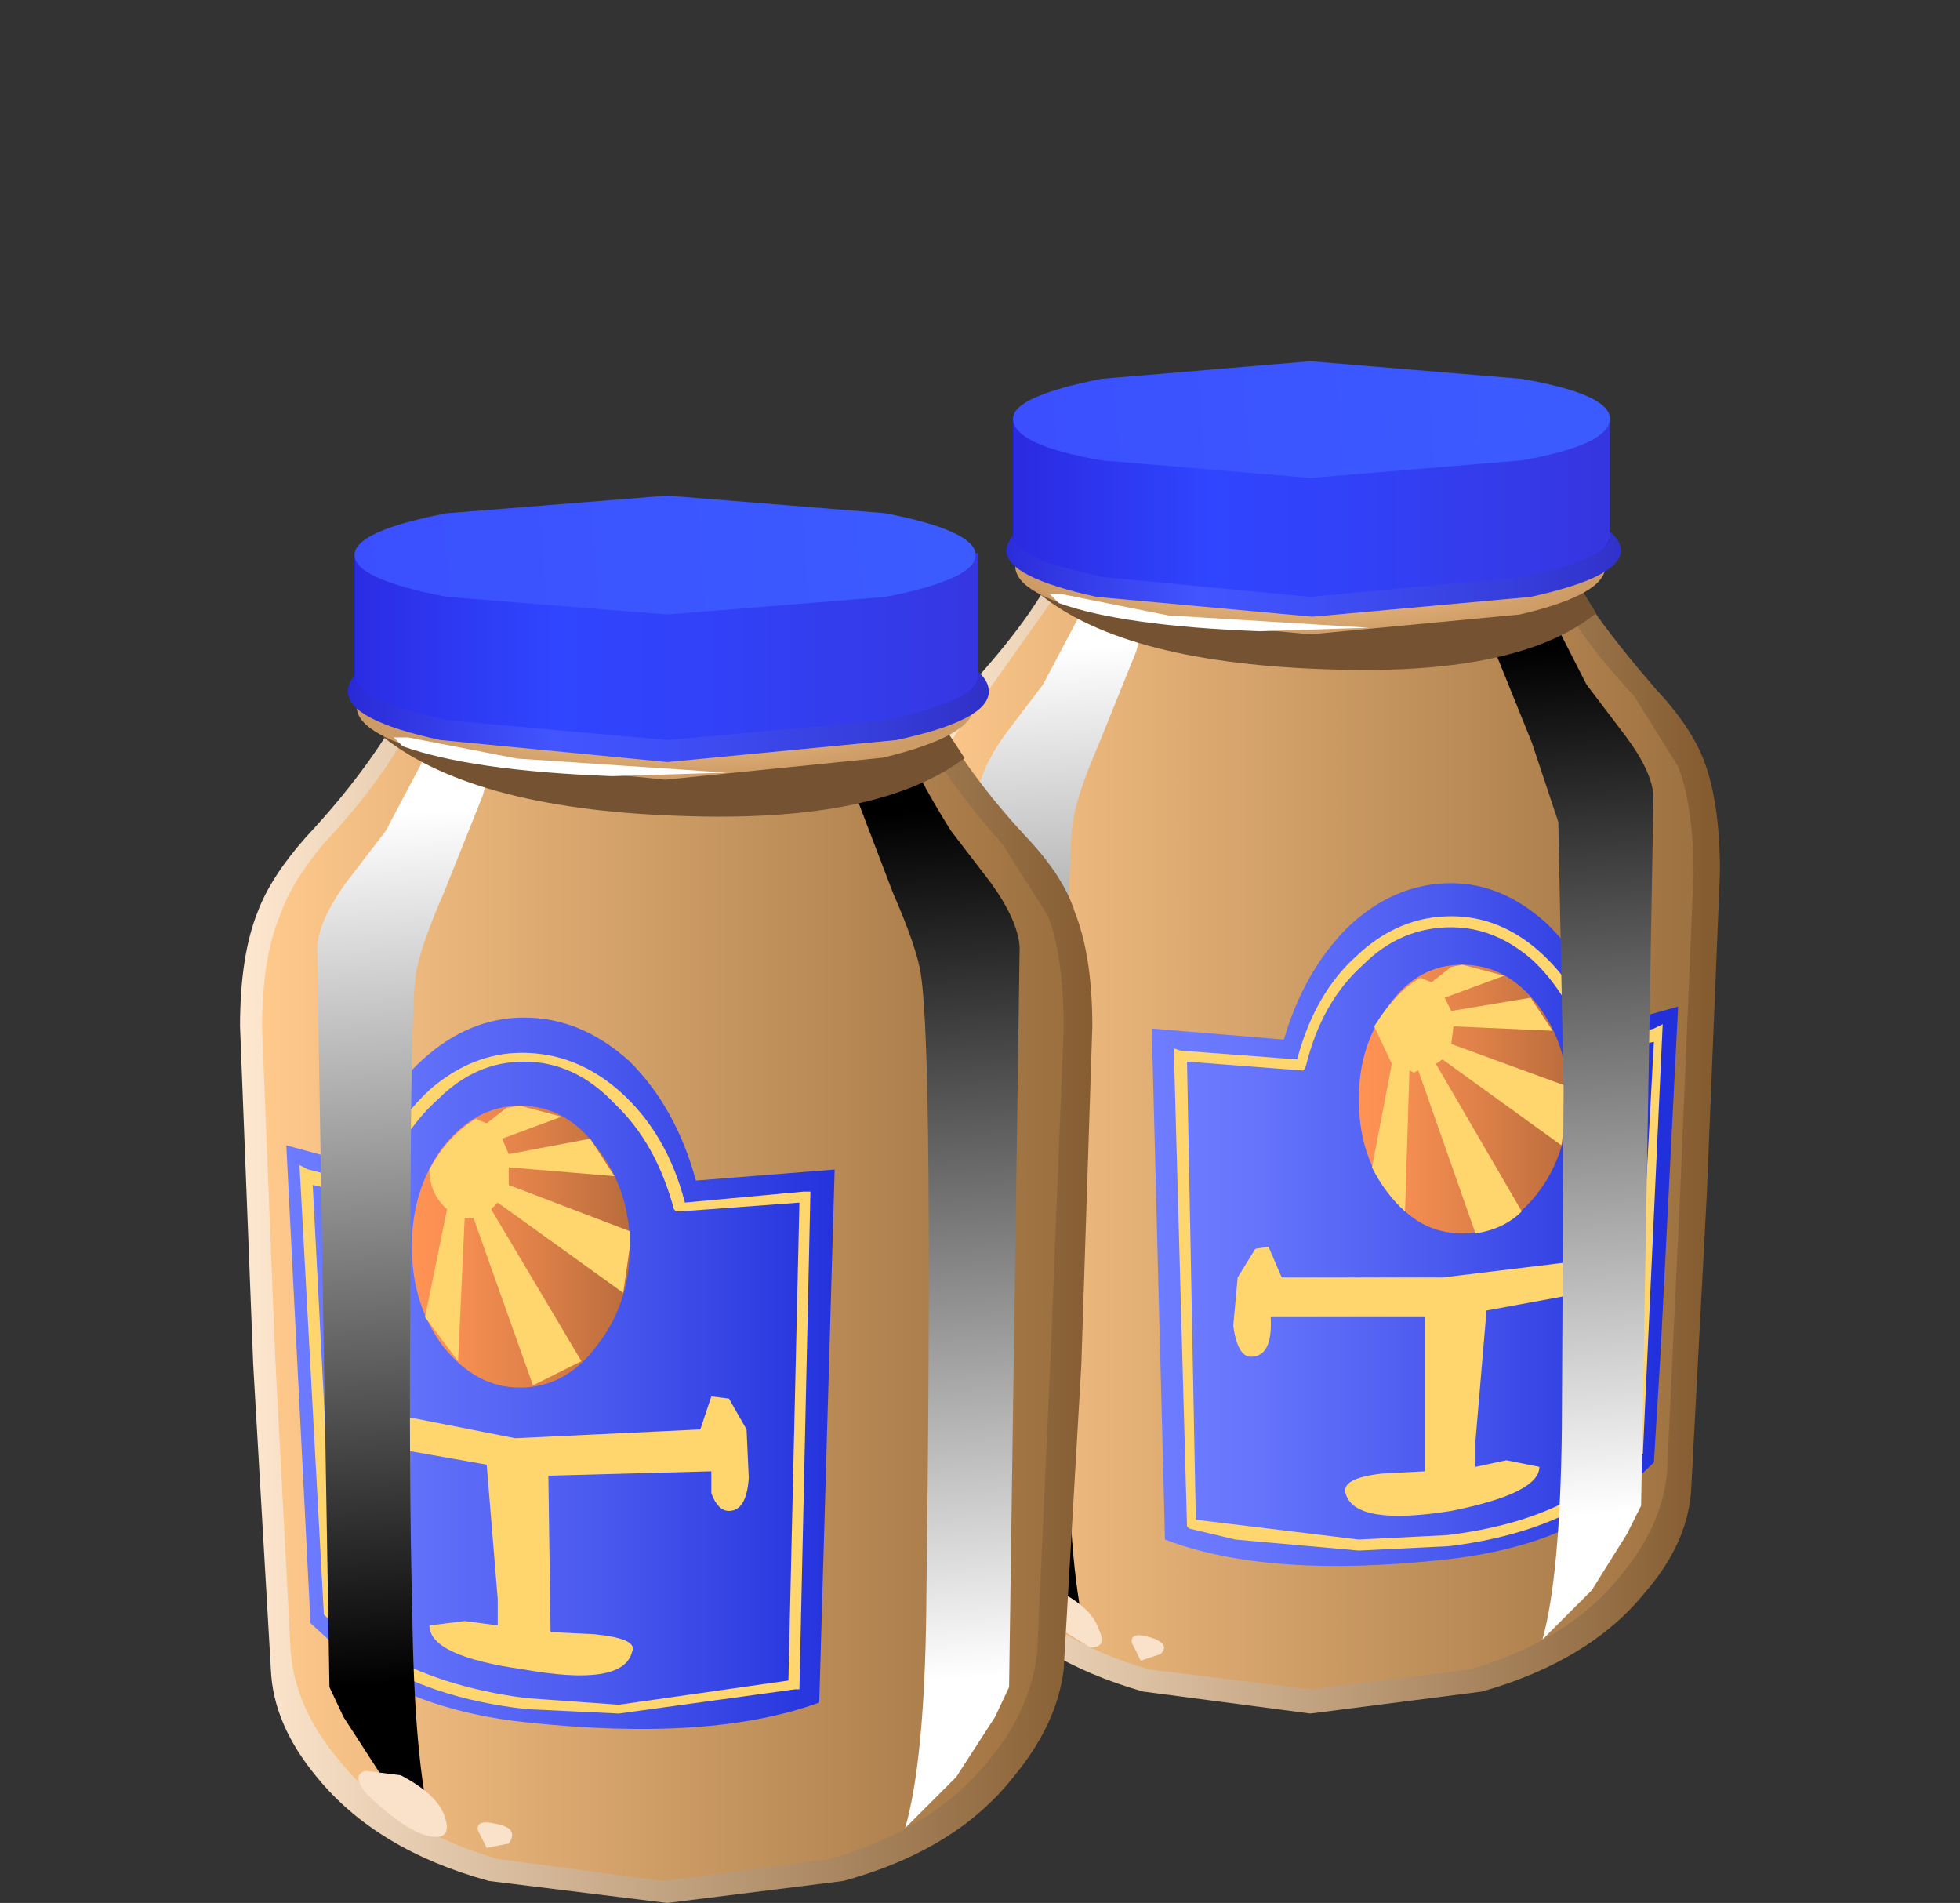 <?xml version="1.0" encoding="UTF-8" standalone="no"?>
<svg xmlns:xlink="http://www.w3.org/1999/xlink" height="43.2px" width="44.5px" xmlns="http://www.w3.org/2000/svg">
  <rect width="100%" height="100%" fill="#333333" stroke="none"/>
  <g transform="matrix(1.0, 0.0, 0.0, 1.0, 0.0, 0.0)">
    <use height="26.1" transform="matrix(1.0, 0.0, 0.0, 1.0, 20.55, 12.8)" width="18.5" xlink:href="#shape0"/>
    <use height="30.15" transform="matrix(0.8, 0.0, 0.0, 0.8, 22.2, 13.1)" width="5.05" xlink:href="#sprite0"/>
    <use height="30.15" transform="matrix(0.8, 0.0, 0.0, 0.8, 33.5, 13.1)" width="5.05" xlink:href="#sprite1"/>
    <use height="3.0" transform="matrix(0.8, 0.0, 0.0, 0.8, 23.6, 12.8)" width="15.8" xlink:href="#sprite2"/>
    <use height="6.2" transform="matrix(1.0, 0.0, 0.0, 1.0, 22.85, 8.2)" width="13.95" xlink:href="#shape4"/>
    <use height="1.15" transform="matrix(0.8, 0.0, 0.0, 0.8, 23.84, 13.45)" width="9.05" xlink:href="#sprite3"/>
    <use height="27.15" transform="matrix(1.0, 0.0, 0.0, 1.0, 5.45, 16.05)" width="21.0" xlink:href="#shape6"/>
    <use height="31.5" transform="matrix(0.8, 0.0, 0.0, 0.8, 7.2, 16.3)" width="5.3" xlink:href="#sprite4"/>
    <use height="31.5" transform="matrix(0.8, 0.0, 0.0, 0.8, 18.95, 16.3)" width="5.25" xlink:href="#sprite5"/>
    <use height="3.1" transform="matrix(0.8, 0.0, 0.0, 0.8, 8.7, 16.05)" width="16.5" xlink:href="#sprite6"/>
    <use height="6.45" transform="matrix(1.0, 0.0, 0.0, 1.0, 7.9, 11.25)" width="14.55" xlink:href="#shape10"/>
    <use height="1.2" transform="matrix(0.8, 0.0, 0.0, 0.8, 8.94, 16.7)" width="9.45" xlink:href="#sprite7"/>
    <use height="1.9" transform="matrix(1.0, 0.0, 0.0, 1.0, 8.15, 40.15)" width="3.5" xlink:href="#shape12"/>
  </g>
  <defs>
    <g id="shape0" transform="matrix(1.0, 0.0, 0.0, 1.0, -20.55, -12.8)">
      <path d="M38.7 17.3 Q39.05 18.25 39.05 19.8 L38.75 27.15 38.4 33.75 Q38.35 35.0 37.35 36.15 36.1 37.7 33.65 38.4 L29.75 38.9 25.95 38.4 Q23.5 37.7 22.2 36.15 21.25 35.0 21.15 33.75 L20.8 27.15 20.55 19.8 Q20.55 18.25 20.9 17.3 21.15 16.5 21.95 15.65 23.55 13.9 24.0 12.8 L29.75 13.1 35.55 12.8 Q36.0 13.8 37.6 15.65 38.4 16.5 38.7 17.3" fill="url(#gradient0)" fill-rule="evenodd" stroke="none"/>
      <path d="M38.1 17.4 Q38.45 18.3 38.45 19.85 L38.15 27.0 37.85 33.4 Q37.75 34.6 36.85 35.7 35.65 37.25 33.35 37.9 L29.75 38.35 26.1 37.9 Q23.8 37.25 22.6 35.7 21.75 34.6 21.6 33.4 L21.3 27.0 21.0 19.85 Q21.0 18.3 21.35 17.4 21.6 16.65 22.35 15.8 L24.3 13.05 29.75 13.35 35.15 13.05 Q35.7 14.3 37.1 15.8 L38.1 17.4" fill="url(#gradient1)" fill-rule="evenodd" stroke="none"/>
      <path d="M29.15 23.6 Q29.6 22.05 30.6 21.05 31.65 20.05 32.95 20.05 34.1 20.05 35.1 20.95 36.05 21.85 36.5 23.3 L38.1 22.85 37.7 30.75 37.55 33.2 36.55 34.15 Q35.1 35.15 32.85 35.4 28.8 35.85 26.45 34.95 L26.15 23.35 29.15 23.6" fill="url(#gradient2)" fill-rule="evenodd" stroke="none"/>
      <path d="M29.65 24.2 L29.6 24.3 29.55 24.3 26.95 24.1 27.15 34.5 30.85 34.95 32.85 34.85 Q35.75 34.5 37.05 32.9 L37.55 23.65 36.2 23.95 36.1 24.0 36.05 23.9 Q35.65 22.6 34.8 21.8 33.95 21.05 32.95 21.05 31.8 21.05 30.95 21.9 30.0 22.75 29.65 24.2 M26.8 23.85 L29.45 24.05 Q29.85 22.55 30.8 21.7 31.75 20.8 32.95 20.8 34.05 20.8 34.95 21.6 35.85 22.4 36.3 23.7 L37.55 23.35 37.75 23.25 37.3 33.0 37.25 33.05 36.3 33.95 Q34.95 34.85 32.9 35.1 L30.85 35.2 28.05 34.95 27.0 34.7 26.95 34.65 26.65 23.8 26.8 23.85" fill="#ffd66e" fill-rule="evenodd" stroke="none"/>
      <path d="M35.6 24.95 Q35.6 26.2 34.9 27.1 34.2 28.0 33.2 28.0 32.2 28.0 31.55 27.1 30.85 26.25 30.85 24.95 30.85 23.7 31.55 22.8 32.2 21.9 33.2 21.9 34.2 21.9 34.9 22.8 35.6 23.7 35.6 24.95" fill="url(#gradient3)" fill-rule="evenodd" stroke="none"/>
      <path d="M32.8 22.65 L32.95 22.95 34.75 22.65 35.25 23.4 33.0 23.3 32.95 23.7 35.55 24.65 35.6 24.95 35.45 26.0 32.75 24.05 32.6 24.15 34.55 27.5 Q34.15 27.9 33.5 28.0 L32.2 24.3 32.1 24.35 32.0 24.3 31.9 27.5 Q31.45 27.1 31.15 26.5 L31.6 24.15 31.2 23.3 Q31.7 22.5 32.25 22.2 L32.5 22.3 32.95 21.95 33.2 21.9 34.15 22.15 32.8 22.65" fill="#ffd66e" fill-rule="evenodd" stroke="none"/>
      <path d="M36.5 30.3 L36.2 29.65 36.2 29.3 33.75 29.75 33.5 32.7 33.5 33.3 34.2 33.15 34.95 33.3 Q34.95 33.9 32.95 34.3 30.75 34.65 30.55 33.9 30.45 33.55 31.4 33.45 L32.35 33.4 32.35 29.9 30.55 29.9 28.85 29.9 Q28.9 30.8 28.4 30.8 28.1 30.8 28.0 30.1 L28.1 29.0 28.5 28.35 28.8 28.3 29.1 29.0 32.75 29.0 36.05 28.6 36.3 27.85 Q36.9 27.5 36.9 29.05 36.9 30.85 36.5 30.3" fill="#ffd66e" fill-rule="evenodd" stroke="none"/>
    </g>
    <linearGradient gradientTransform="matrix(0.011, 0.0, 0.0, -0.011, 29.75, 25.85)" gradientUnits="userSpaceOnUse" id="gradient0" spreadMethod="pad" x1="-819.2" x2="819.2">
      <stop offset="0.0" stop-color="#ffe9d1"/>
      <stop offset="1.0" stop-color="#855c30"/>
    </linearGradient>
    <linearGradient gradientTransform="matrix(0.011, 0.0, 0.0, -0.011, 29.75, 25.7)" gradientUnits="userSpaceOnUse" id="gradient1" spreadMethod="pad" x1="-819.2" x2="819.2">
      <stop offset="0.0" stop-color="#ffc98c"/>
      <stop offset="1.0" stop-color="#9c703f"/>
    </linearGradient>
    <linearGradient gradientTransform="matrix(0.007, 0.0, 0.0, -0.007, 32.0, 27.75)" gradientUnits="userSpaceOnUse" id="gradient2" spreadMethod="pad" x1="-819.2" x2="819.2">
      <stop offset="0.0" stop-color="#6e7dff"/>
      <stop offset="0.204" stop-color="#6574fb"/>
      <stop offset="0.545" stop-color="#4c5bef"/>
      <stop offset="0.969" stop-color="#2433dc"/>
      <stop offset="1.0" stop-color="#2130db"/>
    </linearGradient>
    <linearGradient gradientTransform="matrix(0.003, 0.0, 0.0, -0.003, 33.2, 24.95)" gradientUnits="userSpaceOnUse" id="gradient3" spreadMethod="pad" x1="-819.2" x2="819.2">
      <stop offset="0.0" stop-color="#ff9354"/>
      <stop offset="0.224" stop-color="#f68e51"/>
      <stop offset="0.588" stop-color="#dd8048"/>
      <stop offset="1.0" stop-color="#ba6c3c"/>
    </linearGradient>
    <g id="sprite0" transform="matrix(1.0, 0.0, 0.0, 1.0, 0.0, 0.0)">
      <use height="30.15" transform="matrix(1.0, 0.0, 0.0, 1.0, 0.0, 0.0)" width="5.05" xlink:href="#shape1"/>
    </g>
    <g id="shape1" transform="matrix(1.0, 0.0, 0.0, 1.0, 0.0, 0.0)">
      <path d="M0.0 6.2 Q0.05 5.5 0.75 4.5 L1.85 3.05 3.2 0.5 5.05 0.0 4.5 2.1 3.45 4.7 Q2.8 6.2 2.7 6.95 2.55 7.8 2.55 14.55 L2.55 24.2 Q2.6 28.35 3.1 30.15 L1.75 28.75 0.7 27.15 0.3 26.35 0.0 6.2" fill="url(#gradient4)" fill-rule="evenodd" stroke="none"/>
    </g>
    <linearGradient gradientTransform="matrix(0.001, 0.015, 0.015, -0.001, 2.75, 14.35)" gradientUnits="userSpaceOnUse" id="gradient4" spreadMethod="pad" x1="-819.2" x2="819.2">
      <stop offset="0.0" stop-color="#ffffff"/>
      <stop offset="1.0" stop-color="#000000"/>
    </linearGradient>
    <g id="sprite1" transform="matrix(1.0, 0.0, 0.0, 1.0, 0.0, 0.0)">
      <use height="30.15" transform="matrix(1.0, 0.0, 0.0, 1.0, 0.0, 0.0)" width="5.05" xlink:href="#shape2"/>
    </g>
    <g id="shape2" transform="matrix(1.0, 0.0, 0.0, 1.0, 0.0, 0.0)">
      <path d="M5.05 6.2 L4.7 26.35 4.3 27.15 3.3 28.75 1.9 30.15 Q2.4 28.35 2.45 24.2 L2.5 14.55 2.35 6.95 1.6 4.7 0.55 2.1 Q0.0 0.35 0.0 0.0 L1.85 0.5 3.15 3.05 4.25 4.5 Q5.0 5.5 5.05 6.2" fill="url(#gradient5)" fill-rule="evenodd" stroke="none"/>
    </g>
    <linearGradient gradientTransform="matrix(-0.001, -0.015, 0.015, -0.001, 2.25, 14.35)" gradientUnits="userSpaceOnUse" id="gradient5" spreadMethod="pad" x1="-819.2" x2="819.2">
      <stop offset="0.0" stop-color="#ffffff"/>
      <stop offset="1.0" stop-color="#000000"/>
    </linearGradient>
    <g id="sprite2" transform="matrix(1.0, 0.0, 0.0, 1.0, 0.0, 0.0)">
      <use height="3.0" transform="matrix(1.003, 0.0, 0.0, 1.0, 0.0, 0.0)" width="15.75" xlink:href="#shape3"/>
    </g>
    <g id="shape3" transform="matrix(1.0, 0.0, 0.0, 1.0, 0.0, 0.0)">
      <path d="M14.9 0.0 L15.75 1.4 Q13.6 3.15 8.4 3.0 2.45 2.85 0.0 0.85 L0.5 0.0 7.7 0.4 14.9 0.0" fill="#755332" fill-rule="evenodd" stroke="none"/>
    </g>
    <g id="shape4" transform="matrix(1.0, 0.0, 0.0, 1.0, -22.85, -8.2)">
      <path d="M36.45 12.85 Q36.45 13.5 34.5 13.95 L29.75 14.4 25.0 13.95 Q23.05 13.5 23.05 12.85 23.05 12.2 25.0 11.7 L29.75 11.3 34.5 11.7 Q36.45 12.2 36.45 12.85" fill="url(#gradient6)" fill-rule="evenodd" stroke="none"/>
      <path d="M36.8 12.5 Q36.8 13.1 34.75 13.55 L29.8 14.0 24.9 13.55 Q22.85 13.1 22.85 12.5 22.85 11.85 24.9 11.35 L29.8 10.9 34.75 11.35 Q36.8 11.85 36.8 12.5" fill="url(#gradient7)" fill-rule="evenodd" stroke="none"/>
      <path d="M36.55 9.6 L36.55 12.2 Q36.55 12.65 34.55 12.95 L29.75 13.3 25.05 12.95 Q23.1 12.65 23.0 12.2 L23.0 9.6 36.55 9.6" fill="#0304d6" fill-rule="evenodd" stroke="none"/>
      <path d="M36.55 12.2 Q36.5 12.7 34.55 13.1 L29.75 13.55 25.05 13.1 Q23.1 12.7 23.0 12.2 L23.0 9.5 36.55 9.5 36.55 12.2" fill="url(#gradient8)" fill-rule="evenodd" stroke="none"/>
      <path d="M36.55 9.5 Q36.55 10.1 34.55 10.45 L29.75 10.85 25.0 10.45 Q23.0 10.1 23.0 9.5 23.0 9.0 25.0 8.6 L29.75 8.2 34.55 8.6 Q36.55 8.95 36.55 9.5" fill="url(#gradient9)" fill-rule="evenodd" stroke="none"/>
    </g>
    <radialGradient cx="0" cy="0" gradientTransform="matrix(0.008, 0.0, 0.0, -0.002, 29.75, 12.85)" gradientUnits="userSpaceOnUse" id="gradient6" r="819.2" spreadMethod="pad">
      <stop offset="0.0" stop-color="#ffc98c"/>
      <stop offset="1.0" stop-color="#cc9b66"/>
    </radialGradient>
    <linearGradient gradientTransform="matrix(0.009, 0.0, 0.0, -0.009, 29.8, 12.5)" gradientUnits="userSpaceOnUse" id="gradient7" spreadMethod="pad" x1="-819.2" x2="819.2">
      <stop offset="0.0" stop-color="#2929d6"/>
      <stop offset="0.325" stop-color="#4255ff"/>
      <stop offset="0.502" stop-color="#3f4ff6"/>
      <stop offset="0.788" stop-color="#373fdd"/>
      <stop offset="1.0" stop-color="#3030c7"/>
    </linearGradient>
    <linearGradient gradientTransform="matrix(0.008, 0.0, 0.0, -0.008, 29.75, 11.5)" gradientUnits="userSpaceOnUse" id="gradient8" spreadMethod="pad" x1="-819.2" x2="819.2">
      <stop offset="0.0" stop-color="#2b2be2"/>
      <stop offset="0.325" stop-color="#3045ff"/>
      <stop offset="0.6" stop-color="#3241f6"/>
      <stop offset="1.0" stop-color="#3636e0"/>
    </linearGradient>
    <linearGradient gradientTransform="matrix(-0.007, 5.0E-4, 5.0E-4, 0.007, 29.35, 9.55)" gradientUnits="userSpaceOnUse" id="gradient9" spreadMethod="pad" x1="-819.2" x2="819.2">
      <stop offset="0.0" stop-color="#3b5bff"/>
      <stop offset="0.816" stop-color="#3b52ff"/>
      <stop offset="1.0" stop-color="#3b4fff"/>
    </linearGradient>
    <g id="sprite3" transform="matrix(1.0, 0.0, 0.0, 1.0, -0.05, 0.0)">
      <use height="1.15" transform="matrix(1.0, 0.0, 0.0, 1.0, 0.05, 0.0)" width="9.05" xlink:href="#shape5"/>
    </g>
    <g id="shape5" transform="matrix(1.0, 0.0, 0.0, 1.0, -0.05, 0.0)">
      <path d="M0.4 0.05 L3.4 0.65 9.1 1.0 6.0 1.1 Q2.1 0.95 0.3 0.3 L0.05 0.05 0.4 0.05" fill="#ffffff" fill-rule="evenodd" stroke="none"/>
    </g>
    <g id="shape6" transform="matrix(1.0, 0.0, 0.0, 1.0, -5.45, -16.05)">
      <path d="M24.0 36.1 Q24.8 36.5 24.95 37.0 25.15 37.4 24.75 37.4 L23.3 36.5 Q22.85 36.1 23.2 35.95 L24.0 36.1" fill="#f9e2c9" fill-rule="evenodd" stroke="none"/>
      <path d="M26.05 37.15 Q26.6 37.3 26.35 37.55 L25.9 37.7 25.7 37.3 Q25.65 37.05 26.05 37.15" fill="#f9e2c9" fill-rule="evenodd" stroke="none"/>
      <path d="M23.3 19.0 Q24.15 19.9 24.4 20.7 24.8 21.7 24.8 23.3 L24.55 31.0 24.15 37.9 Q24.0 39.15 23.0 40.35 21.7 42.0 19.15 42.7 L15.15 43.2 11.1 42.7 Q8.55 42.0 7.2 40.35 6.2 39.15 6.15 37.9 L5.75 31.0 5.45 23.3 Q5.45 21.7 5.85 20.7 6.15 19.9 6.95 19.0 8.35 17.5 9.15 16.05 L15.15 16.35 21.15 16.05 Q21.95 17.55 23.3 19.0" fill="url(#gradient10)" fill-rule="evenodd" stroke="none"/>
      <path d="M22.75 19.15 L23.8 20.8 Q24.15 21.75 24.15 23.35 L23.85 30.85 23.55 37.5 Q23.4 38.8 22.5 39.9 21.25 41.5 18.85 42.2 L15.05 42.7 11.3 42.2 Q8.9 41.5 7.65 39.9 6.7 38.75 6.6 37.5 L6.25 30.85 5.95 23.35 Q5.95 21.75 6.35 20.8 6.6 20.05 7.35 19.15 8.8 17.6 9.4 16.3 L15.05 16.6 20.7 16.3 Q21.5 17.75 22.75 19.15" fill="url(#gradient11)" fill-rule="evenodd" stroke="none"/>
      <path d="M15.8 26.8 L18.95 26.55 18.6 38.65 Q16.15 39.55 11.95 39.1 9.6 38.85 8.1 37.8 L7.05 36.85 6.5 26.0 8.15 26.45 Q8.6 24.95 9.6 24.05 10.65 23.1 11.9 23.1 13.2 23.1 14.3 24.1 15.35 25.15 15.8 26.8" fill="url(#gradient12)" fill-rule="evenodd" stroke="none"/>
      <path d="M8.45 27.2 L7.1 26.9 7.6 36.55 8.65 37.5 Q10.0 38.3 11.95 38.55 L14.05 38.7 17.9 38.15 18.15 27.3 15.45 27.5 15.35 27.5 15.3 27.45 Q14.9 25.95 13.95 25.05 13.05 24.1 11.9 24.1 10.8 24.1 9.95 24.95 9.05 25.75 8.6 27.1 L8.55 27.2 8.45 27.2 M7.0 26.55 L8.4 26.9 Q8.85 25.55 9.8 24.7 10.75 23.9 11.85 23.9 13.1 23.9 14.1 24.8 15.15 25.75 15.55 27.3 L18.25 27.05 18.4 27.05 18.15 38.35 18.05 38.35 14.05 38.9 11.95 38.8 Q9.75 38.55 8.35 37.6 L7.35 36.65 7.35 36.6 6.8 26.45 7.0 26.55" fill="#ffd66e" fill-rule="evenodd" stroke="none"/>
      <path d="M14.3 28.3 Q14.3 29.6 13.55 30.55 12.85 31.5 11.8 31.5 10.8 31.5 10.05 30.55 9.35 29.6 9.35 28.3 9.35 27.0 10.05 26.05 10.8 25.1 11.8 25.1 12.85 25.1 13.55 26.05 14.3 27.0 14.3 28.3" fill="url(#gradient13)" fill-rule="evenodd" stroke="none"/>
      <path d="M11.8 25.1 L12.75 25.35 11.4 25.85 11.55 26.2 13.4 25.85 13.95 26.7 11.55 26.5 11.55 26.9 14.3 27.95 14.3 28.3 14.15 29.35 11.3 27.3 11.15 27.45 13.2 30.9 12.1 31.45 10.75 27.65 10.55 27.65 10.4 30.9 9.65 29.9 10.15 27.45 Q9.75 27.1 9.75 26.55 10.15 25.8 10.8 25.4 L11.05 25.5 11.5 25.15 11.8 25.1" fill="#ffd66e" fill-rule="evenodd" stroke="none"/>
      <path d="M15.9 32.45 L16.15 31.7 16.55 31.75 16.95 32.45 17.0 33.55 Q16.95 34.3 16.55 34.3 16.3 34.3 16.15 33.9 L16.15 33.4 12.45 33.5 12.5 37.05 13.5 37.1 Q14.5 37.2 14.35 37.5 14.15 38.3 11.9 37.9 9.75 37.6 9.75 36.9 L10.55 36.8 11.3 36.9 11.3 36.3 11.05 33.25 8.5 32.8 8.45 33.1 8.15 33.8 Q7.75 34.4 7.75 32.5 7.75 30.85 8.35 31.25 L8.65 32.05 11.7 32.65 15.9 32.45" fill="#ffd66e" fill-rule="evenodd" stroke="none"/>
    </g>
    <linearGradient gradientTransform="matrix(0.012, 0.0, 0.0, -0.012, 15.15, 29.6)" gradientUnits="userSpaceOnUse" id="gradient10" spreadMethod="pad" x1="-819.2" x2="819.2">
      <stop offset="0.0" stop-color="#ffe9d1"/>
      <stop offset="1.0" stop-color="#855c30"/>
    </linearGradient>
    <linearGradient gradientTransform="matrix(0.011, 0.0, 0.0, -0.011, 15.05, 29.5)" gradientUnits="userSpaceOnUse" id="gradient11" spreadMethod="pad" x1="-819.2" x2="819.2">
      <stop offset="0.0" stop-color="#ffc98c"/>
      <stop offset="1.0" stop-color="#9c703f"/>
    </linearGradient>
    <linearGradient gradientTransform="matrix(0.008, 0.0, 0.0, -0.008, 12.75, 31.15)" gradientUnits="userSpaceOnUse" id="gradient12" spreadMethod="pad" x1="-819.2" x2="819.2">
      <stop offset="0.0" stop-color="#6e7dff"/>
      <stop offset="0.204" stop-color="#6574fb"/>
      <stop offset="0.545" stop-color="#4c5bef"/>
      <stop offset="0.969" stop-color="#2433dc"/>
      <stop offset="1.0" stop-color="#2130db"/>
    </linearGradient>
    <linearGradient gradientTransform="matrix(0.003, 0.0, 0.0, -0.003, 11.8, 28.3)" gradientUnits="userSpaceOnUse" id="gradient13" spreadMethod="pad" x1="-819.2" x2="819.2">
      <stop offset="0.0" stop-color="#ff9354"/>
      <stop offset="0.224" stop-color="#f68e51"/>
      <stop offset="0.588" stop-color="#dd8048"/>
      <stop offset="1.0" stop-color="#ba6c3c"/>
    </linearGradient>
    <g id="sprite4" transform="matrix(1.0, 0.0, 0.0, 1.0, 0.0, 0.0)">
      <use height="31.5" transform="matrix(1.0, 0.0, 0.0, 1.0, 0.0, 0.0)" width="5.3" xlink:href="#shape7"/>
    </g>
    <g id="shape7" transform="matrix(1.0, 0.0, 0.0, 1.0, 0.0, 0.0)">
      <path d="M3.35 0.55 L5.3 0.0 4.7 2.2 3.6 4.95 Q2.9 6.55 2.8 7.3 2.65 8.25 2.65 15.2 2.6 21.7 2.7 25.3 2.75 29.6 3.25 31.5 L1.85 30.05 0.75 28.35 0.35 27.5 0.0 6.5 Q0.05 5.75 0.8 4.7 L1.95 3.2 3.35 0.55" fill="url(#gradient14)" fill-rule="evenodd" stroke="none"/>
    </g>
    <linearGradient gradientTransform="matrix(0.001, 0.015, 0.015, -0.001, 2.9, 15.0)" gradientUnits="userSpaceOnUse" id="gradient14" spreadMethod="pad" x1="-819.2" x2="819.2">
      <stop offset="0.0" stop-color="#ffffff"/>
      <stop offset="1.0" stop-color="#000000"/>
    </linearGradient>
    <g id="sprite5" transform="matrix(1.0, 0.0, 0.0, 1.0, 0.0, 0.0)">
      <use height="31.5" transform="matrix(1.0, 0.0, 0.0, 1.0, 0.0, 0.0)" width="5.25" xlink:href="#shape8"/>
    </g>
    <g id="shape8" transform="matrix(1.0, 0.0, 0.0, 1.0, 0.0, 0.0)">
      <path d="M1.95 0.55 Q2.2 1.45 3.3 3.2 L4.45 4.7 Q5.2 5.75 5.25 6.5 L4.95 27.5 4.55 28.35 3.45 30.05 2.0 31.5 Q2.55 29.6 2.6 25.3 2.8 9.55 2.45 7.3 2.35 6.55 1.65 4.95 L0.6 2.2 0.0 0.0 1.95 0.55" fill="url(#gradient15)" fill-rule="evenodd" stroke="none"/>
    </g>
    <linearGradient gradientTransform="matrix(-0.001, -0.015, 0.015, -0.001, 2.4, 15.0)" gradientUnits="userSpaceOnUse" id="gradient15" spreadMethod="pad" x1="-819.2" x2="819.2">
      <stop offset="0.0" stop-color="#ffffff"/>
      <stop offset="1.0" stop-color="#000000"/>
    </linearGradient>
    <g id="sprite6" transform="matrix(1.0, 0.0, 0.0, 1.0, 0.0, 0.0)">
      <use height="3.1" transform="matrix(1.0, 0.0, 0.0, 1.0, 0.0, 0.0)" width="16.5" xlink:href="#shape9"/>
    </g>
    <g id="shape9" transform="matrix(1.0, 0.0, 0.0, 1.0, 0.0, 0.0)">
      <path d="M15.55 0.0 L16.5 1.45 Q14.1 3.25 8.75 3.1 2.65 2.95 0.0 0.85 L0.55 0.0 8.05 0.4 15.55 0.0" fill="#755332" fill-rule="evenodd" stroke="none"/>
    </g>
    <g id="shape10" transform="matrix(1.0, 0.0, 0.0, 1.0, -7.9, -11.25)">
      <path d="M22.1 16.05 Q22.1 16.7 20.05 17.2 L15.1 17.7 10.15 17.2 Q8.1 16.7 8.1 16.05 8.1 15.35 10.15 14.9 L15.1 14.4 20.05 14.9 Q22.1 15.35 22.1 16.05" fill="url(#gradient16)" fill-rule="evenodd" stroke="none"/>
      <path d="M22.45 15.7 Q22.45 16.35 20.35 16.8 L15.15 17.3 10.0 16.8 Q7.9 16.35 7.9 15.7 7.9 15.0 10.0 14.5 L15.15 14.05 20.35 14.5 Q22.45 15.0 22.45 15.7" fill="url(#gradient17)" fill-rule="evenodd" stroke="none"/>
      <path d="M22.2 12.7 L22.2 15.4 Q22.15 15.9 20.1 16.2 L15.15 16.5 10.15 16.2 Q8.15 15.9 8.05 15.4 L8.05 12.7 22.2 12.7" fill="#0304d6" fill-rule="evenodd" stroke="none"/>
      <path d="M22.2 12.55 L22.2 15.4 Q22.15 15.9 20.1 16.35 L15.15 16.8 10.15 16.35 Q8.15 15.9 8.05 15.4 L8.05 12.55 22.2 12.55" fill="url(#gradient18)" fill-rule="evenodd" stroke="none"/>
      <path d="M22.15 12.6 Q22.15 13.15 20.1 13.55 L15.15 13.95 10.15 13.55 Q8.05 13.15 8.05 12.6 8.05 12.05 10.15 11.65 L15.15 11.25 20.1 11.65 Q22.15 12.05 22.15 12.6" fill="url(#gradient19)" fill-rule="evenodd" stroke="none"/>
    </g>
    <radialGradient cx="0" cy="0" gradientTransform="matrix(0.008, 0.0, 0.0, -0.002, 15.1, 16.05)" gradientUnits="userSpaceOnUse" id="gradient16" r="819.2" spreadMethod="pad">
      <stop offset="0.0" stop-color="#ffc98c"/>
      <stop offset="1.0" stop-color="#cc9b66"/>
    </radialGradient>
    <linearGradient gradientTransform="matrix(0.009, 0.0, 0.0, -0.009, 15.15, 15.7)" gradientUnits="userSpaceOnUse" id="gradient17" spreadMethod="pad" x1="-819.2" x2="819.2">
      <stop offset="0.0" stop-color="#2929d6"/>
      <stop offset="0.325" stop-color="#4255ff"/>
      <stop offset="0.502" stop-color="#3f4ff6"/>
      <stop offset="0.788" stop-color="#373fdd"/>
      <stop offset="1.0" stop-color="#3030c7"/>
    </linearGradient>
    <linearGradient gradientTransform="matrix(0.009, 0.0, 0.0, -0.009, 15.15, 14.7)" gradientUnits="userSpaceOnUse" id="gradient18" spreadMethod="pad" x1="-819.2" x2="819.2">
      <stop offset="0.0" stop-color="#2b2be2"/>
      <stop offset="0.325" stop-color="#3045ff"/>
      <stop offset="0.6" stop-color="#3241f6"/>
      <stop offset="1.0" stop-color="#3636e0"/>
    </linearGradient>
    <linearGradient gradientTransform="matrix(-0.008, 6.0E-4, 6.0E-4, 0.008, 14.7, 12.65)" gradientUnits="userSpaceOnUse" id="gradient19" spreadMethod="pad" x1="-819.2" x2="819.2">
      <stop offset="0.0" stop-color="#3b5bff"/>
      <stop offset="0.816" stop-color="#3b52ff"/>
      <stop offset="1.0" stop-color="#3b4fff"/>
    </linearGradient>
    <g id="sprite7" transform="matrix(1.0, 0.0, 0.0, 1.0, -0.05, 0.0)">
      <use height="1.2" transform="matrix(1.0, 0.0, 0.0, 1.0, 0.05, 0.0)" width="9.45" xlink:href="#shape11"/>
    </g>
    <g id="shape11" transform="matrix(1.0, 0.0, 0.0, 1.0, -0.05, 0.0)">
      <path d="M0.45 0.05 L3.55 0.65 9.5 1.05 6.25 1.15 Q2.25 1.0 0.3 0.3 L0.05 0.05 0.45 0.05" fill="#ffffff" fill-rule="evenodd" stroke="none"/>
    </g>
    <g id="shape12" transform="matrix(1.0, 0.0, 0.0, 1.0, -8.15, -40.15)">
      <path d="M9.1 40.3 Q9.95 40.75 10.1 41.25 10.25 41.7 9.9 41.7 9.35 41.7 8.35 40.75 7.95 40.3 8.3 40.2 L9.1 40.3" fill="#f9e2c9" fill-rule="evenodd" stroke="none"/>
      <path d="M11.25 41.4 Q11.8 41.5 11.55 41.85 L11.05 41.95 10.85 41.55 Q10.8 41.3 11.25 41.4" fill="#f9e2c9" fill-rule="evenodd" stroke="none"/>
    </g>
  </defs>
</svg>

